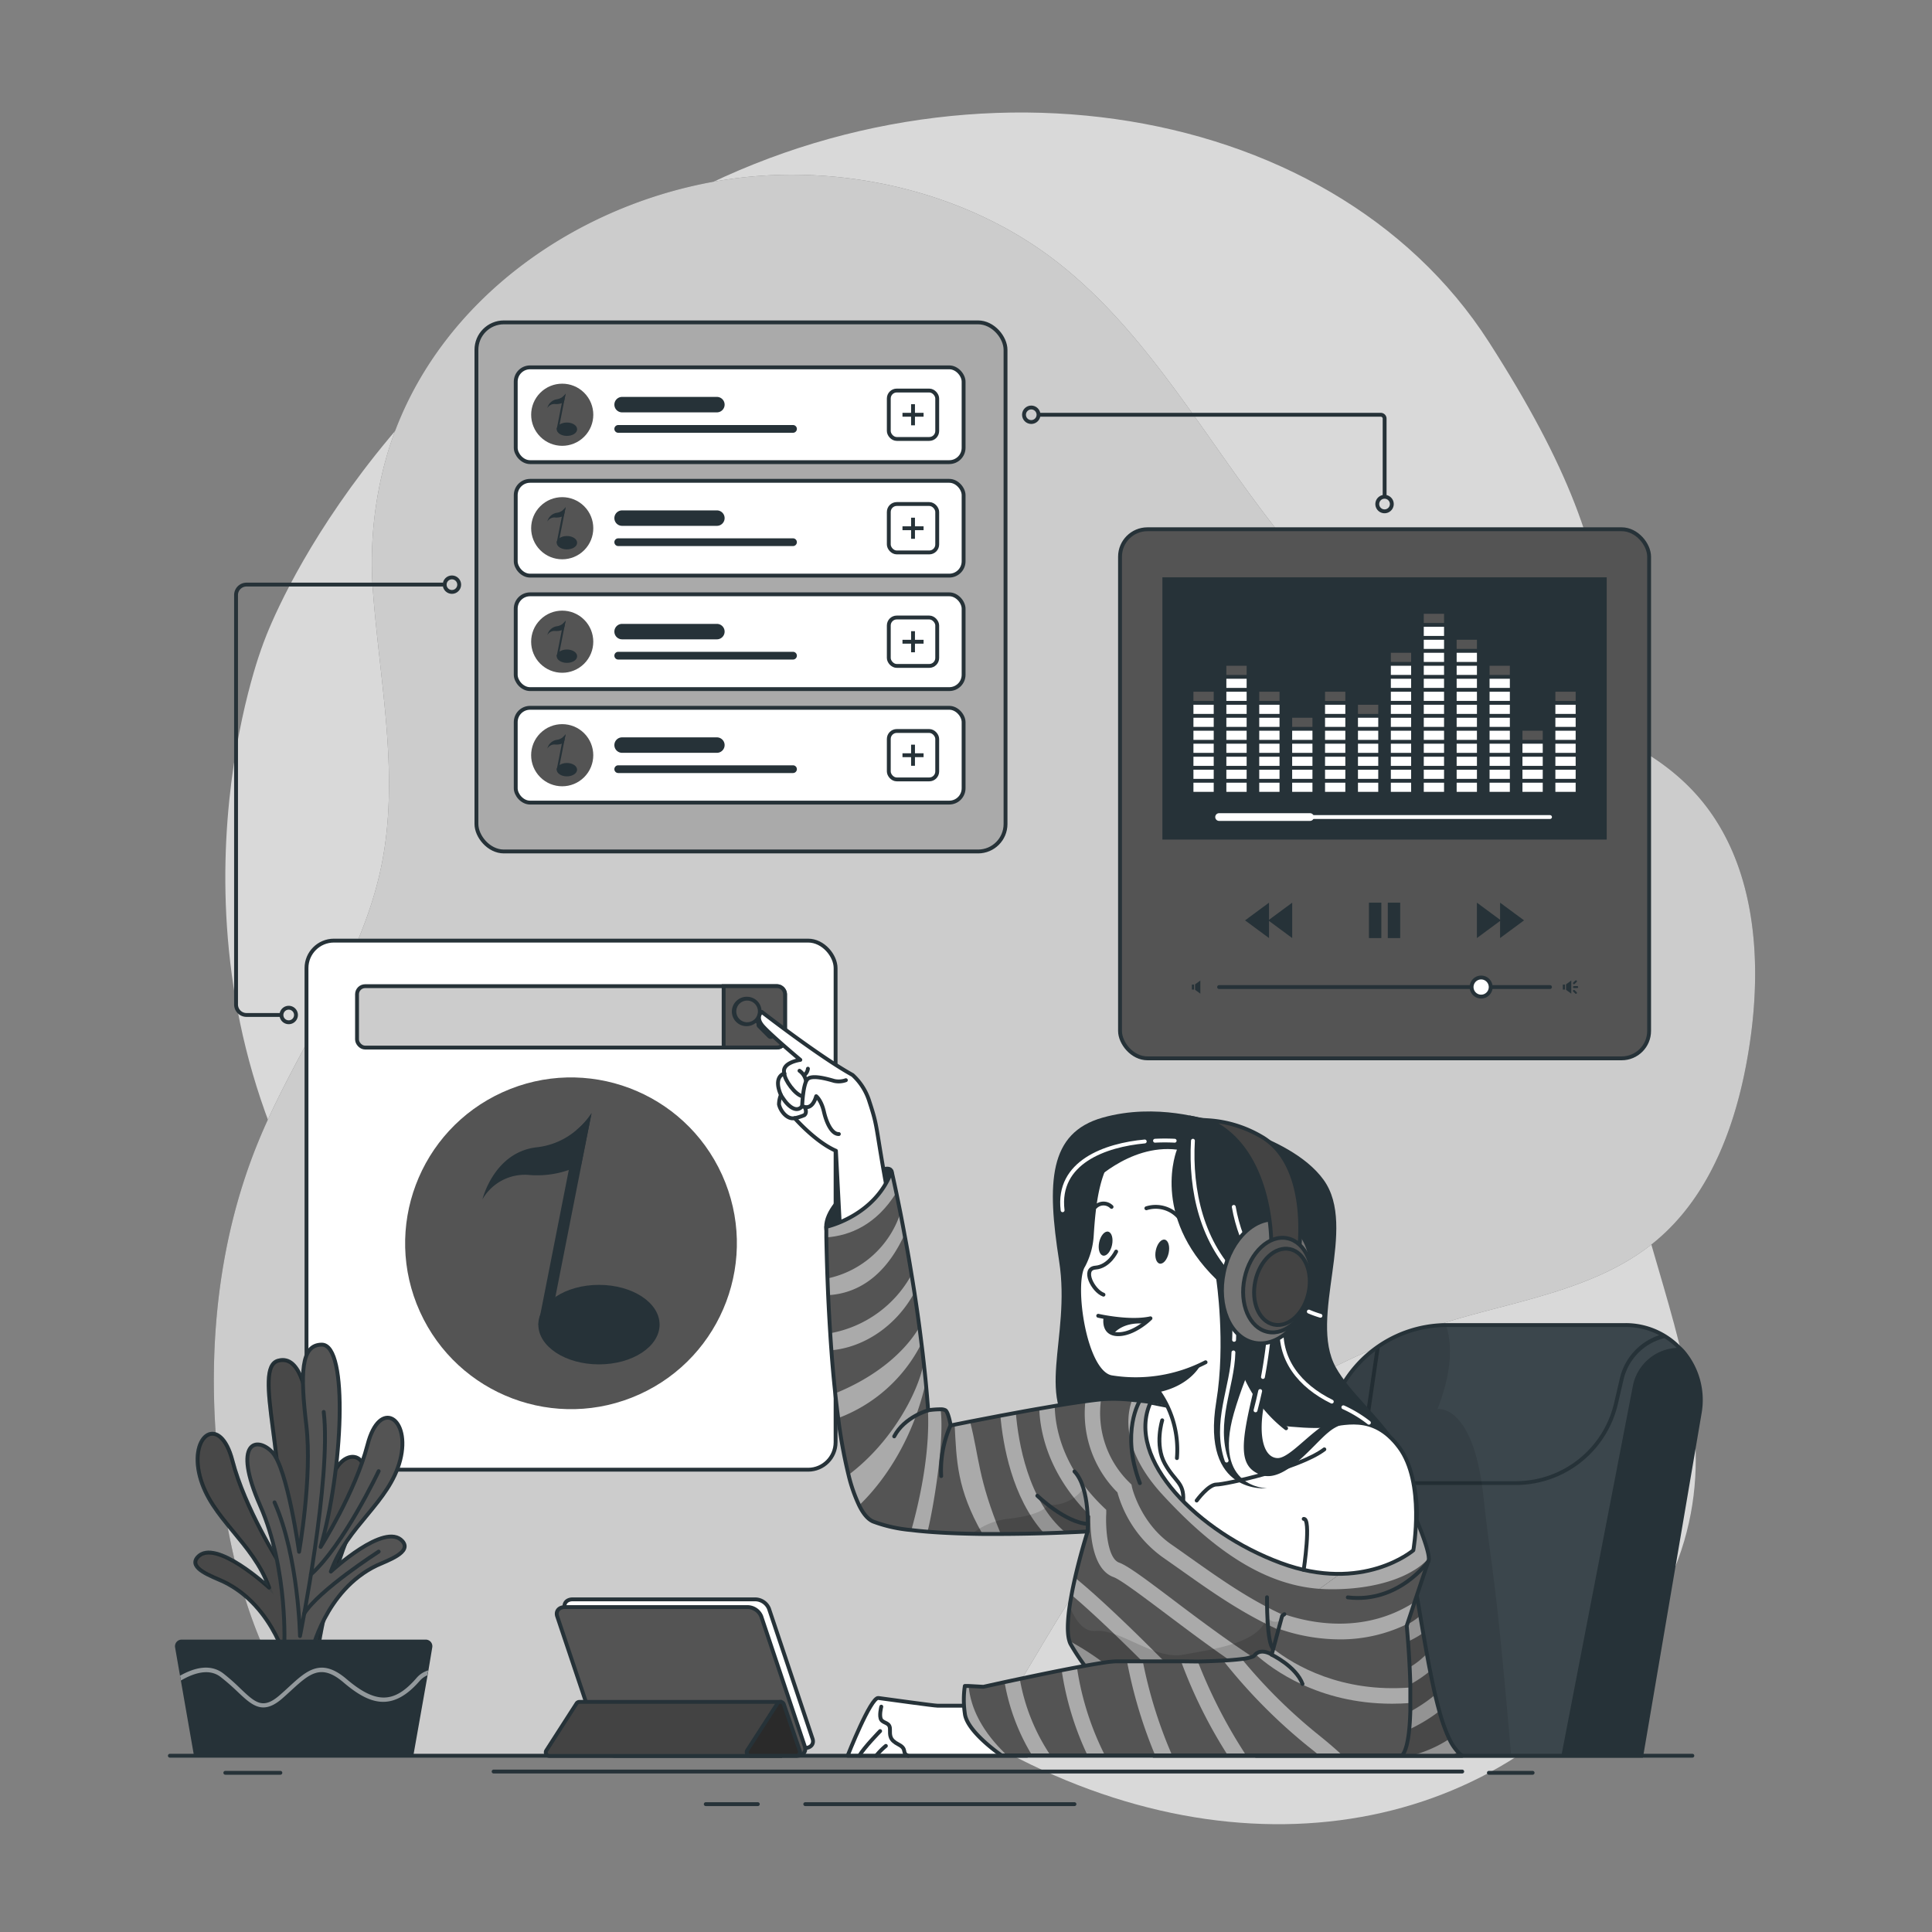 <svg xmlns="http://www.w3.org/2000/svg" xmlns:xlink="http://www.w3.org/1999/xlink" viewBox="0 0 500 500"><rect x="0" y="0" width="500" height="500" fill="#808080" stroke="none"/><defs><clipPath id="freepik--clip-path--inject-85"><rect x="123.3" y="83.43" width="136.93" height="136.93" rx="7.1" style="fill:#545454;stroke:#263238;stroke-miterlimit:10"></rect></clipPath><clipPath id="freepik--clip-path-2--inject-85"><rect x="92.4" y="255.22" width="110.77" height="15.89" rx="2.09" style="fill:#545454;stroke:#263238;stroke-miterlimit:10"></rect></clipPath><clipPath id="freepik--clip-path-3--inject-85"><path d="M439.88,365.67l-15.11,88.71H325.49l18.4-86.69a31.27,31.27,0,0,1,30.34-24.77h46.44a19.34,19.34,0,0,1,13.91,5.85,13.43,13.43,0,0,1,1,1A19.4,19.4,0,0,1,439.88,365.67Z" style="fill:#263238;stroke:#263238;stroke-miterlimit:10"></path></clipPath><clipPath id="freepik--clip-path-4--inject-85"><path d="M378.42,454.38H298.56s-10.35-13-16.81-21.88l-.92-1.28a59.64,59.64,0,0,1-3.75-5.72,4.17,4.17,0,0,1-.32-.8c-.79-2.56-.34-7.17.55-11.93.27-1.48.59-3,.92-4.43,1.46-6.41,3.25-12,3.25-12s-2.21.13-5.77.27c-1.6.07-3.46.14-5.53.2-3.32.09-7.15.17-11.16.18l-4.73,0c-4.85-.06-9.78-.23-14.24-.59-1.45-.12-2.85-.25-4.18-.42a37.28,37.28,0,0,1-9.93-2.22c-1.33-.59-2.52-2-3.58-4.15a39.92,39.92,0,0,1-2.75-7.88A130,130,0,0,1,216.92,367c-.28-2.09-.53-4.24-.76-6.41-.4-3.72-.74-7.49-1-11.18q-.17-2.24-.3-4.41c-.22-3.45-.4-6.78-.54-9.85-.06-1.51-.12-3-.17-4.33-.17-4.56-.25-8.28-.3-10.62,0-1.73,0-2.7,0-2.7s12.57-2.69,16.9-14.39c0,0,.47,2,1.22,5.57.31,1.5.67,3.27,1.07,5.28.33,1.7.69,3.56,1.05,5.56.6,3.15,1.22,6.66,1.83,10.43.25,1.49.49,3,.74,4.59.44,2.89.88,5.89,1.29,9,.18,1.38.36,2.78.53,4.19.22,1.68.41,3.37.6,5.08s.36,3.31.52,5,.28,3.07.4,4.6c.07.86.14,1.71.2,2.57a21,21,0,0,1,3.27-.25,2.45,2.45,0,0,1,1.22.25c.79.58,1.34,3.92,1.34,3.92l1.09-.22,4-.8,7.79-1.5,4-.74c2-.37,4-.74,6.07-1.09l4-.69c2.86-.47,5.58-.9,8-1.22,1.51-.21,2.88-.38,4.06-.49l.63-.06a44.33,44.33,0,0,1,7.42.21c15.79,1.48,43.85,8.2,57.65,9,6,.36,9.75,10.74,12.65,24.06.78,3.58,1.5,7.38,2.2,11.25q.57,3.21,1.11,6.45c.29,1.71.57,3.4.86,5.1h0c.25,1.5.5,3,.76,4.46q.47,2.71.94,5.32c.28,1.55.56,3.07.86,4.55.42,2.15.85,4.2,1.31,6.14.35,1.49.71,2.91,1.08,4.24a43.37,43.37,0,0,0,2.58,7.18,12.8,12.8,0,0,0,2.22,3.35A5.32,5.32,0,0,0,378.42,454.38Z" style="fill:#545454;stroke:#263238;stroke-linecap:round;stroke-linejoin:round"></path></clipPath><clipPath id="freepik--clip-path-5--inject-85"><path d="M363.3,395.39l3.18-2.3s3.21,7.41,3.3,10.18a1.77,1.77,0,0,1-.08.7c-.35.92-1.76,5.14-3.09,9.12-.17.51-.34,1-.5,1.5-.83,2.51-1.57,4.73-1.89,5.68h0l-.05.15-.11.34s.15,1.57.34,4c.14,1.81.29,4.1.41,6.62h0c.08,1.43.13,2.93.18,4.46,0,.27,0,.55,0,.82,0,1.34,0,2.69,0,4,0,.75,0,1.48,0,2.2-.05,1.63-.13,3.19-.27,4.62-.31,3.17-.88,5.69-1.84,6.82H259.2s-9-6.11-9.5-10.85a24.52,24.52,0,0,1,0-7.12l1,0,3.8.21,5.57-1.23,3.94-.84c3.33-.7,7.14-1.5,10.8-2.22,1.35-.27,2.68-.52,3.95-.76l1.37-.26.75-.14c1.83-.33,3.48-.61,4.84-.81a25.39,25.39,0,0,1,3.19-.33l2.85,0,4.09,0h5.72l4.2,0L310,430c2.35-.05,4.61-.13,6.63-.25l1.65-.1h0c1.19-.09,2.25-.19,3.16-.31a11.31,11.31,0,0,0,2.7-.58,1.15,1.15,0,0,0,.49-.31,2.45,2.45,0,0,1,.34-.37c1.63-1.5,4.15.11,4.15.11l.42-1.56,1.32-4.91h0l.06-.22.9-3.32.33-.24.25-.19h0" style="fill:#545454;stroke:#263238;stroke-linecap:round;stroke-linejoin:round"></path></clipPath><clipPath id="freepik--clip-path-6--inject-85"><path d="M329,321.84s.4-24.55-16.28-31.91a31,31,0,0,1,13.56,4.12c7.45,4.12,11.57,14.83,9.82,31Z" style="fill:#545454;stroke:#263238;stroke-miterlimit:10"></path></clipPath><clipPath id="freepik--clip-path-7--inject-85"><path d="M338.67,334.49c-1.15,5.4-5.16,9.11-9,8.31s-5.95-5.84-4.8-11.23,5.15-9.11,8.95-8.3S339.81,329.1,338.67,334.49Z" style="fill:#545454;stroke:#263238;stroke-miterlimit:10"></path></clipPath><clipPath id="freepik--clip-path-8--inject-85"><path d="M149.88,440.45h0a.87.87,0,0,0-.67.41L141.4,453a.92.92,0,0,0,.78,1.43H201.9V440.45Z" style="fill:#545454;stroke:#263238;stroke-miterlimit:10"></path></clipPath><clipPath id="freepik--clip-path-9--inject-85"><path d="M206.11,454.38H194.18a.92.92,0,0,1-.78-1.43l7.8-12.08a.93.93,0,0,1,1.66.21L207,453.15A.94.94,0,0,1,206.11,454.38Z" style="fill:#545454;stroke:#263238;stroke-miterlimit:10"></path></clipPath><clipPath id="freepik--clip-path-10--inject-85"><path d="M111.87,426.33l-1,6-.22,1.28L107,454.2H50.17l-3.36-19.26-.22-1.25-1.28-7.36a1.72,1.72,0,0,1,1.69-2h63.19A1.71,1.71,0,0,1,111.87,426.33Z" style="fill:#263238"></path></clipPath></defs><g id="freepik--background-simple--inject-85"><path d="M67.93,167.09s-27.88,72,11.3,144.5S199.11,422.39,263.7,455.14s131.66,16.8,163.53-36.84-11.84-91.93-11.9-168.42,11.45-96.74-30-161.36-143.06-78.93-219.9-31S67.93,167.09,67.93,167.09Z" style="fill:#fff;opacity:0.7"></path><path d="M438.86,205.45c-18.2-20.12-48.67-22.38-72.38-35.56-40.79-22.7-56.6-74.39-93.71-102.71-23.43-17.88-55.09-24.82-83.4-20.9-40.19,5.57-78,32.5-89.36,72a99.79,99.79,0,0,0-3.44,35.41c1.82,23.55,6.88,47.4,2.1,70.53-5.26,25.49-21.85,47-31.76,71.09-12.34,30-14,63.6-8.76,95.58,3.6,21.82,10.78,43.84,25.76,60.11,1.13,1.23,2.31,2.4,3.51,3.55H251c10.27-13.09,18-28.58,27.07-42.33,22.73-34.58,59.1-59.24,98.83-70.81,17.8-5.18,37.09-8.26,51.39-20.06,14.71-12.13,21.47-31.49,24.4-50.34C456.26,248.16,454.35,222.58,438.86,205.45Z" style="fill:#545454"></path><path d="M438.86,205.45c-18.2-20.12-48.67-22.38-72.38-35.56-40.79-22.7-56.6-74.39-93.71-102.71-23.43-17.88-55.09-24.82-83.4-20.9-40.19,5.57-78,32.5-89.36,72a99.79,99.79,0,0,0-3.44,35.41c1.82,23.55,6.88,47.4,2.1,70.53-5.26,25.49-21.85,47-31.76,71.09-12.34,30-14,63.6-8.76,95.58,3.6,21.82,10.78,43.84,25.76,60.11,1.13,1.23,2.31,2.4,3.51,3.55H251c10.27-13.09,18-28.58,27.07-42.33,22.73-34.58,59.1-59.24,98.83-70.81,17.8-5.18,37.09-8.26,51.39-20.06,14.71-12.13,21.47-31.49,24.4-50.34C456.26,248.16,454.35,222.58,438.86,205.45Z" style="fill:#fff;opacity:0.7"></path></g><g id="freepik--Lines--inject-85"><path d="M73,262.67H63.8a2.71,2.71,0,0,1-2.71-2.7V154a2.71,2.71,0,0,1,2.71-2.71h50.82" style="fill:none;stroke:#263238;stroke-miterlimit:10"></path><circle cx="116.96" cy="151.31" r="1.88" style="fill:none;stroke:#263238;stroke-miterlimit:10"></circle><path d="M76.6,262.67a1.88,1.88,0,1,1-1.87-1.87A1.88,1.88,0,0,1,76.6,262.67Z" style="fill:none;stroke:#263238;stroke-miterlimit:10"></path><path d="M268.77,107.34h88.57a1,1,0,0,1,1,1v20.34" style="fill:none;stroke:#263238;stroke-miterlimit:10"></path><circle cx="266.89" cy="107.34" r="1.88" style="fill:none;stroke:#263238;stroke-miterlimit:10"></circle><path d="M360.2,130.44a1.88,1.88,0,1,1-1.88-1.87A1.88,1.88,0,0,1,360.2,130.44Z" style="fill:none;stroke:#263238;stroke-miterlimit:10"></path></g><g id="freepik--interface-3--inject-85"><rect x="289.86" y="136.97" width="136.93" height="136.93" rx="7.1" style="fill:#545454;stroke:#263238;stroke-miterlimit:10"></rect><rect x="300.83" y="149.41" width="114.99" height="67.87" style="fill:#263238"></rect><rect x="354.28" y="233.61" width="3.21" height="9.16" style="fill:#263238"></rect><rect x="359.16" y="233.61" width="3.21" height="9.16" style="fill:#263238"></rect><polygon points="382.22 233.61 382.22 242.77 388.42 238.19 382.22 233.61" style="fill:#263238"></polygon><polygon points="388.22 233.61 388.22 242.77 394.42 238.19 388.22 233.61" style="fill:#263238"></polygon><polygon points="334.42 242.77 334.42 233.61 328.22 238.19 334.42 242.77" style="fill:#263238"></polygon><polygon points="328.42 242.77 328.42 233.61 322.22 238.19 328.42 242.77" style="fill:#263238"></polygon><line x1="315.5" y1="255.45" x2="401.14" y2="255.45" style="fill:none;stroke:#263238;stroke-linecap:round;stroke-linejoin:round"></line><path d="M385.79,255.45a2.47,2.47,0,1,1-2.47-2.47A2.47,2.47,0,0,1,385.79,255.45Z" style="fill:#fff;stroke:#263238;stroke-miterlimit:10"></path><polygon points="309.29 254.75 309.29 256.16 310.65 257.16 310.65 253.75 309.29 254.75" style="fill:#263238"></polygon><rect x="308.46" y="254.81" width="0.55" height="1.29" style="fill:#263238"></rect><polygon points="405.29 254.75 405.29 256.16 406.65 257.16 406.65 253.75 405.29 254.75" style="fill:#263238"></polygon><rect x="404.46" y="254.81" width="0.55" height="1.29" style="fill:#263238"></rect><line x1="407.33" y1="254.47" x2="407.86" y2="253.96" style="fill:none;stroke:#263238;stroke-linecap:round;stroke-linejoin:round;stroke-width:0.5px"></line><line x1="407.33" y1="256.44" x2="407.86" y2="256.95" style="fill:none;stroke:#263238;stroke-linecap:round;stroke-linejoin:round;stroke-width:0.5px"></line><line x1="407.33" y1="255.45" x2="408.18" y2="255.45" style="fill:none;stroke:#263238;stroke-linecap:round;stroke-linejoin:round;stroke-width:0.5px"></line><line x1="315.5" y1="211.45" x2="401.14" y2="211.45" style="fill:none;stroke:#fff;stroke-linecap:round;stroke-linejoin:round"></line><line x1="339.03" y1="211.45" x2="315.5" y2="211.45" style="fill:none;stroke:#fff;stroke-linecap:round;stroke-linejoin:round;stroke-width:2px"></line><rect x="308.86" y="202.56" width="5.25" height="2.37" style="fill:#fff"></rect><rect x="308.86" y="199.2" width="5.25" height="2.37" style="fill:#fff"></rect><rect x="308.86" y="195.84" width="5.25" height="2.37" style="fill:#fff"></rect><rect x="308.86" y="192.47" width="5.25" height="2.37" style="fill:#fff"></rect><rect x="308.86" y="189.11" width="5.25" height="2.37" style="fill:#fff"></rect><rect x="308.86" y="185.75" width="5.25" height="2.37" style="fill:#fff"></rect><rect x="308.86" y="182.39" width="5.25" height="2.37" style="fill:#fff"></rect><rect x="308.86" y="179.02" width="5.25" height="2.37" style="fill:#545454"></rect><rect x="317.38" y="202.56" width="5.25" height="2.37" style="fill:#fff"></rect><rect x="317.38" y="199.2" width="5.25" height="2.37" style="fill:#fff"></rect><rect x="317.38" y="195.84" width="5.25" height="2.37" style="fill:#fff"></rect><rect x="317.38" y="192.47" width="5.25" height="2.37" style="fill:#fff"></rect><rect x="317.38" y="189.11" width="5.25" height="2.37" style="fill:#fff"></rect><rect x="317.38" y="185.75" width="5.25" height="2.37" style="fill:#fff"></rect><rect x="317.38" y="182.39" width="5.25" height="2.37" style="fill:#fff"></rect><rect x="317.38" y="179.02" width="5.25" height="2.37" style="fill:#fff"></rect><rect x="317.38" y="175.66" width="5.25" height="2.37" style="fill:#fff"></rect><rect x="317.38" y="172.3" width="5.25" height="2.37" style="fill:#545454"></rect><rect x="325.89" y="202.56" width="5.25" height="2.37" style="fill:#fff"></rect><rect x="325.89" y="199.2" width="5.25" height="2.37" style="fill:#fff"></rect><rect x="325.89" y="195.84" width="5.25" height="2.37" style="fill:#fff"></rect><rect x="325.89" y="192.47" width="5.25" height="2.37" style="fill:#fff"></rect><rect x="325.89" y="189.11" width="5.25" height="2.37" style="fill:#fff"></rect><rect x="325.89" y="185.75" width="5.25" height="2.37" style="fill:#fff"></rect><rect x="325.89" y="182.39" width="5.25" height="2.37" style="fill:#fff"></rect><rect x="325.89" y="179.02" width="5.25" height="2.37" style="fill:#545454"></rect><rect x="334.41" y="202.56" width="5.25" height="2.37" style="fill:#fff"></rect><rect x="334.41" y="199.2" width="5.25" height="2.37" style="fill:#fff"></rect><rect x="334.41" y="195.84" width="5.25" height="2.37" style="fill:#fff"></rect><rect x="334.41" y="192.47" width="5.25" height="2.37" style="fill:#fff"></rect><rect x="334.41" y="189.11" width="5.25" height="2.37" style="fill:#fff"></rect><rect x="334.41" y="185.75" width="5.25" height="2.37" style="fill:#545454"></rect><rect x="342.92" y="202.56" width="5.25" height="2.37" style="fill:#fff"></rect><rect x="342.92" y="199.2" width="5.25" height="2.37" style="fill:#fff"></rect><rect x="342.92" y="195.84" width="5.25" height="2.37" style="fill:#fff"></rect><rect x="342.92" y="192.47" width="5.25" height="2.37" style="fill:#fff"></rect><rect x="342.92" y="189.11" width="5.25" height="2.37" style="fill:#fff"></rect><rect x="342.92" y="185.75" width="5.25" height="2.37" style="fill:#fff"></rect><rect x="342.92" y="182.39" width="5.25" height="2.37" style="fill:#fff"></rect><rect x="342.92" y="179.02" width="5.25" height="2.37" style="fill:#545454"></rect><rect x="351.44" y="202.56" width="5.25" height="2.37" style="fill:#fff"></rect><rect x="351.44" y="199.2" width="5.25" height="2.37" style="fill:#fff"></rect><rect x="351.44" y="195.84" width="5.25" height="2.37" style="fill:#fff"></rect><rect x="351.44" y="192.47" width="5.25" height="2.37" style="fill:#fff"></rect><rect x="351.44" y="189.11" width="5.25" height="2.37" style="fill:#fff"></rect><rect x="351.44" y="185.75" width="5.25" height="2.37" style="fill:#fff"></rect><rect x="351.44" y="182.39" width="5.25" height="2.37" style="fill:#545454"></rect><rect x="359.95" y="202.56" width="5.25" height="2.37" style="fill:#fff"></rect><rect x="359.95" y="199.2" width="5.25" height="2.37" style="fill:#fff"></rect><rect x="359.95" y="195.84" width="5.25" height="2.37" style="fill:#fff"></rect><rect x="359.95" y="192.47" width="5.25" height="2.37" style="fill:#fff"></rect><rect x="359.95" y="189.11" width="5.25" height="2.37" style="fill:#fff"></rect><rect x="359.95" y="185.75" width="5.25" height="2.37" style="fill:#fff"></rect><rect x="359.95" y="182.39" width="5.25" height="2.37" style="fill:#fff"></rect><rect x="359.95" y="179.02" width="5.25" height="2.37" style="fill:#fff"></rect><rect x="359.95" y="175.66" width="5.25" height="2.37" style="fill:#fff"></rect><rect x="359.95" y="172.3" width="5.25" height="2.37" style="fill:#fff"></rect><rect x="359.95" y="168.94" width="5.25" height="2.37" style="fill:#545454"></rect><rect x="368.47" y="202.56" width="5.25" height="2.37" style="fill:#fff"></rect><rect x="368.47" y="199.2" width="5.25" height="2.37" style="fill:#fff"></rect><rect x="368.47" y="195.84" width="5.25" height="2.37" style="fill:#fff"></rect><rect x="368.47" y="192.47" width="5.25" height="2.37" style="fill:#fff"></rect><rect x="368.47" y="189.11" width="5.25" height="2.37" style="fill:#fff"></rect><rect x="368.47" y="185.75" width="5.25" height="2.37" style="fill:#fff"></rect><rect x="368.47" y="182.39" width="5.25" height="2.37" style="fill:#fff"></rect><rect x="368.47" y="179.02" width="5.25" height="2.37" style="fill:#fff"></rect><rect x="368.47" y="175.66" width="5.25" height="2.37" style="fill:#fff"></rect><rect x="368.47" y="172.3" width="5.25" height="2.37" style="fill:#fff"></rect><rect x="368.47" y="168.94" width="5.25" height="2.37" style="fill:#fff"></rect><rect x="368.47" y="165.57" width="5.25" height="2.37" style="fill:#fff"></rect><rect x="368.47" y="162.21" width="5.25" height="2.37" style="fill:#fff"></rect><rect x="368.47" y="158.85" width="5.25" height="2.37" style="fill:#545454"></rect><rect x="376.98" y="202.56" width="5.25" height="2.37" style="fill:#fff"></rect><rect x="376.98" y="199.2" width="5.25" height="2.37" style="fill:#fff"></rect><rect x="376.98" y="195.84" width="5.25" height="2.37" style="fill:#fff"></rect><rect x="376.98" y="192.47" width="5.25" height="2.37" style="fill:#fff"></rect><rect x="376.98" y="189.11" width="5.25" height="2.37" style="fill:#fff"></rect><rect x="376.98" y="185.75" width="5.25" height="2.37" style="fill:#fff"></rect><rect x="376.98" y="182.39" width="5.25" height="2.37" style="fill:#fff"></rect><rect x="376.98" y="179.02" width="5.25" height="2.37" style="fill:#fff"></rect><rect x="376.98" y="175.66" width="5.25" height="2.37" style="fill:#fff"></rect><rect x="376.98" y="172.3" width="5.25" height="2.37" style="fill:#fff"></rect><rect x="376.98" y="168.94" width="5.25" height="2.37" style="fill:#fff"></rect><rect x="376.98" y="165.57" width="5.25" height="2.37" style="fill:#545454"></rect><rect x="385.5" y="202.56" width="5.25" height="2.37" style="fill:#fff"></rect><rect x="385.5" y="199.2" width="5.25" height="2.37" style="fill:#fff"></rect><rect x="385.5" y="195.84" width="5.25" height="2.37" style="fill:#fff"></rect><rect x="385.5" y="192.47" width="5.25" height="2.37" style="fill:#fff"></rect><rect x="385.5" y="189.11" width="5.25" height="2.37" style="fill:#fff"></rect><rect x="385.5" y="185.75" width="5.25" height="2.37" style="fill:#fff"></rect><rect x="385.5" y="182.39" width="5.25" height="2.37" style="fill:#fff"></rect><rect x="385.5" y="179.02" width="5.25" height="2.37" style="fill:#fff"></rect><rect x="385.5" y="175.66" width="5.25" height="2.37" style="fill:#fff"></rect><rect x="385.5" y="172.3" width="5.25" height="2.37" style="fill:#545454"></rect><rect x="394.01" y="202.56" width="5.25" height="2.37" style="fill:#fff"></rect><rect x="394.01" y="199.2" width="5.25" height="2.37" style="fill:#fff"></rect><rect x="394.01" y="195.84" width="5.25" height="2.37" style="fill:#fff"></rect><rect x="394.01" y="192.47" width="5.25" height="2.37" style="fill:#fff"></rect><rect x="394.01" y="189.11" width="5.25" height="2.37" style="fill:#545454"></rect><rect x="402.53" y="202.56" width="5.25" height="2.37" style="fill:#fff"></rect><rect x="402.53" y="199.2" width="5.25" height="2.37" style="fill:#fff"></rect><rect x="402.53" y="195.84" width="5.25" height="2.37" style="fill:#fff"></rect><rect x="402.53" y="192.47" width="5.25" height="2.37" style="fill:#fff"></rect><rect x="402.53" y="189.11" width="5.25" height="2.37" style="fill:#fff"></rect><rect x="402.53" y="185.75" width="5.25" height="2.37" style="fill:#fff"></rect><rect x="402.53" y="182.39" width="5.25" height="2.37" style="fill:#fff"></rect><rect x="402.53" y="179.02" width="5.25" height="2.37" style="fill:#545454"></rect></g><g id="freepik--interface-2--inject-85"><rect x="123.3" y="83.43" width="136.93" height="136.93" rx="7.1" style="fill:#545454"></rect><g style="clip-path:url(#freepik--clip-path--inject-85)"><path d="M129.61,83.43H260.22a0,0,0,0,1,0,0V220.36a0,0,0,0,1,0,0H123.3a0,0,0,0,1,0,0V89.74a6.31,6.31,0,0,1,6.31-6.31Z" style="fill:#fff;opacity:0.5"></path></g><rect x="123.3" y="83.43" width="136.93" height="136.93" rx="7.1" style="fill:none;stroke:#263238;stroke-miterlimit:10"></rect><rect x="133.47" y="95.07" width="115.91" height="24.53" rx="3.71" style="fill:#fff;stroke:#263238;stroke-miterlimit:10"></rect><circle cx="145.5" cy="107.34" r="8.04" transform="translate(-33.28 134.32) rotate(-45)" style="fill:#545454"></circle><path d="M149.36,111.08c0,1-1.19,1.73-2.65,1.73s-2.64-.77-2.64-1.73,1.18-1.73,2.64-1.73S149.36,110.12,149.36,111.08Z" style="fill:#263238"></path><path d="M146.39,101.86l-1.81,9.22h-.51l1.33-6.74.34-1.75a3.07,3.07,0,0,0,.65-.72Z" style="fill:#263238"></path><path d="M146.39,101.87l-.45,2.22a2.44,2.44,0,0,1-.54.25,4.28,4.28,0,0,1-1.75.22,2.09,2.09,0,0,0-2,1.06,3,3,0,0,1,2.37-2.27,3.42,3.42,0,0,0,2.38-1.48Z" style="fill:#263238"></path><path d="M185.56,106.72H161a2,2,0,0,1,0-4h24.53a2,2,0,0,1,0,4Z" style="fill:#263238"></path><path d="M205.26,112H160a1,1,0,0,1,0-2h45.23a1,1,0,0,1,0,2Z" style="fill:#263238"></path><rect x="230.02" y="101.07" width="12.53" height="12.53" rx="2.06" style="fill:#fff;stroke:#263238;stroke-miterlimit:10"></rect><line x1="236.29" y1="104.61" x2="236.29" y2="110.07" style="fill:none;stroke:#263238;stroke-miterlimit:10"></line><line x1="239.02" y1="107.34" x2="233.56" y2="107.34" style="fill:none;stroke:#263238;stroke-miterlimit:10"></line><rect x="133.47" y="124.44" width="115.91" height="24.53" rx="3.71" style="fill:#fff;stroke:#263238;stroke-miterlimit:10"></rect><circle cx="145.5" cy="136.71" r="8.04" transform="translate(-54.05 142.92) rotate(-45)" style="fill:#545454"></circle><path d="M149.36,140.45c0,1-1.19,1.73-2.65,1.73s-2.64-.77-2.64-1.73,1.18-1.73,2.64-1.73S149.36,139.49,149.36,140.45Z" style="fill:#263238"></path><path d="M146.39,131.23l-1.81,9.22h-.51l1.33-6.74.34-1.75a3.3,3.3,0,0,0,.65-.72Z" style="fill:#263238"></path><path d="M146.39,131.24l-.45,2.22a2.44,2.44,0,0,1-.54.25,4.28,4.28,0,0,1-1.75.22,2.09,2.09,0,0,0-2,1.06,3,3,0,0,1,2.37-2.27,3.09,3.09,0,0,0,1.73-.76A3.3,3.3,0,0,0,146.39,131.24Z" style="fill:#263238"></path><path d="M185.56,136.09H161a2,2,0,0,1,0-4h24.53a2,2,0,0,1,0,4Z" style="fill:#263238"></path><path d="M205.26,141.32H160a1,1,0,0,1,0-2h45.23a1,1,0,0,1,0,2Z" style="fill:#263238"></path><rect x="230.02" y="130.44" width="12.53" height="12.53" rx="2.06" style="fill:#fff;stroke:#263238;stroke-miterlimit:10"></rect><line x1="236.29" y1="133.98" x2="236.29" y2="139.44" style="fill:none;stroke:#263238;stroke-miterlimit:10"></line><line x1="239.02" y1="136.71" x2="233.56" y2="136.71" style="fill:none;stroke:#263238;stroke-miterlimit:10"></line><rect x="133.47" y="153.81" width="115.91" height="24.53" rx="3.71" style="fill:#fff;stroke:#263238;stroke-miterlimit:10"></rect><circle cx="145.5" cy="166.08" r="8.04" transform="translate(-74.82 151.52) rotate(-45)" style="fill:#545454"></circle><path d="M149.36,169.82c0,1-1.19,1.73-2.65,1.73s-2.64-.77-2.64-1.73,1.18-1.73,2.64-1.73S149.36,168.86,149.36,169.82Z" style="fill:#263238"></path><path d="M146.39,160.6l-1.81,9.22h-.51l1.33-6.74.34-1.75a3.3,3.3,0,0,0,.65-.72Z" style="fill:#263238"></path><path d="M146.39,160.61l-.45,2.22a2.44,2.44,0,0,1-.54.25,4.28,4.28,0,0,1-1.75.22,2.09,2.09,0,0,0-2,1.06,3,3,0,0,1,2.37-2.27,3.16,3.16,0,0,0,1.73-.76A3.3,3.3,0,0,0,146.39,160.61Z" style="fill:#263238"></path><path d="M185.56,165.46H161a2,2,0,0,1,0-4h24.53a2,2,0,0,1,0,4Z" style="fill:#263238"></path><path d="M205.26,170.69H160a1,1,0,0,1,0-2h45.23a1,1,0,0,1,0,2Z" style="fill:#263238"></path><rect x="230.02" y="159.81" width="12.53" height="12.53" rx="2.06" style="fill:#fff;stroke:#263238;stroke-miterlimit:10"></rect><line x1="236.29" y1="163.35" x2="236.29" y2="168.81" style="fill:none;stroke:#263238;stroke-miterlimit:10"></line><line x1="239.02" y1="166.08" x2="233.56" y2="166.08" style="fill:none;stroke:#263238;stroke-miterlimit:10"></line><rect x="133.47" y="183.18" width="115.91" height="24.53" rx="3.71" style="fill:#fff;stroke:#263238;stroke-miterlimit:10"></rect><circle cx="145.5" cy="195.45" r="8.04" transform="translate(-95.59 160.13) rotate(-45)" style="fill:#545454"></circle><ellipse cx="146.71" cy="199.19" rx="2.64" ry="1.73" style="fill:#263238"></ellipse><path d="M146.39,190l-1.81,9.22h-.51l1.33-6.74.34-1.75a3.3,3.3,0,0,0,.65-.72Z" style="fill:#263238"></path><path d="M146.39,190l-.45,2.22a2.44,2.44,0,0,1-.54.25,4.13,4.13,0,0,1-1.75.21,2.11,2.11,0,0,0-2,1.07,3,3,0,0,1,2.37-2.27,3.16,3.16,0,0,0,1.73-.76A3.3,3.3,0,0,0,146.39,190Z" style="fill:#263238"></path><path d="M185.56,194.83H161a2,2,0,0,1,0-4h24.53a2,2,0,0,1,0,4Z" style="fill:#263238"></path><path d="M205.26,200.06H160a1,1,0,0,1,0-2h45.23a1,1,0,0,1,0,2Z" style="fill:#263238"></path><rect x="230.02" y="189.18" width="12.53" height="12.53" rx="2.06" style="fill:#fff;stroke:#263238;stroke-miterlimit:10"></rect><line x1="236.29" y1="192.72" x2="236.29" y2="198.18" style="fill:none;stroke:#263238;stroke-miterlimit:10"></line><line x1="239.02" y1="195.45" x2="233.56" y2="195.45" style="fill:none;stroke:#263238;stroke-miterlimit:10"></line></g><g id="freepik--interface-1--inject-85"><rect x="79.32" y="243.43" width="136.93" height="136.93" rx="7.1" style="fill:#fff;stroke:#263238;stroke-miterlimit:10"></rect><circle cx="147.78" cy="321.75" r="42.92" transform="translate(-119.6 89.66) rotate(-24.37)" style="fill:#545454"></circle><rect x="92.4" y="255.22" width="110.77" height="15.89" rx="2.09" style="fill:#545454"></rect><g style="clip-path:url(#freepik--clip-path-2--inject-85)"><rect x="92.4" y="255.22" width="110.77" height="15.89" rx="2.09" style="fill:#fff;opacity:0.7"></rect></g><rect x="92.4" y="255.22" width="110.77" height="15.89" rx="2.09" style="fill:none;stroke:#263238;stroke-miterlimit:10"></rect><path d="M187.28,255.22h13.8a2.09,2.09,0,0,1,2.09,2.09V269a2.09,2.09,0,0,1-2.09,2.09h-13.8a0,0,0,0,1,0,0V255.22A0,0,0,0,1,187.28,255.22Z" style="fill:#545454;stroke:#263238;stroke-miterlimit:10"></path><path d="M200.17,267.17l-2.65-2.65a1,1,0,0,0-1-.25l-.24-.24a3.77,3.77,0,0,0-.32-5,3.9,3.9,0,0,0-5.37,0,3.79,3.79,0,0,0,5,5.69l.24.24a1,1,0,0,0,.24.95l2.66,2.66a1,1,0,0,0,.71.29,1,1,0,0,0,.7-.29A1,1,0,0,0,200.17,267.17Zm-8.82-3.46a2.8,2.8,0,1,1,4,0A2.79,2.79,0,0,1,191.35,263.71Z" style="fill:#263238"></path><ellipse cx="155.01" cy="342.81" rx="15.69" ry="10.29" style="fill:#263238"></ellipse><path d="M153.1,288.08l-10.78,54.73h-3l7.88-40,2.05-10.39a19.39,19.39,0,0,0,3.84-4.3Z" style="fill:#263238"></path><path d="M153.09,288.1l-2.66,13.23a16.82,16.82,0,0,1-3.23,1.46,25,25,0,0,1-10.4,1.28,12.65,12.65,0,0,0-11.94,6.31c.15-.6,3.24-12.28,14.11-13.47a18.91,18.91,0,0,0,10.28-4.51A19.39,19.39,0,0,0,153.09,288.1Z" style="fill:#263238"></path></g><g id="freepik--Desktop--inject-85"><line x1="43.96" y1="454.38" x2="437.98" y2="454.38" style="fill:none;stroke:#263238;stroke-linecap:round;stroke-linejoin:round"></line><line x1="127.75" y1="458.47" x2="378.42" y2="458.47" style="fill:none;stroke:#263238;stroke-linecap:round;stroke-linejoin:round"></line><line x1="208.4" y1="466.91" x2="278.07" y2="466.91" style="fill:none;stroke:#263238;stroke-linecap:round;stroke-linejoin:round"></line><line x1="385.32" y1="458.8" x2="396.64" y2="458.8" style="fill:none;stroke:#263238;stroke-linecap:round;stroke-linejoin:round"></line><line x1="196.12" y1="466.91" x2="182.65" y2="466.91" style="fill:none;stroke:#263238;stroke-linecap:round;stroke-linejoin:round"></line><line x1="72.56" y1="458.8" x2="58.31" y2="458.8" style="fill:none;stroke:#263238;stroke-linecap:round;stroke-linejoin:round"></line></g><g id="freepik--Character--inject-85"><path d="M439.88,365.67l-15.11,88.71H325.49l18.4-86.69a31.27,31.27,0,0,1,30.34-24.77h46.44a19.34,19.34,0,0,1,13.91,5.85,13.43,13.43,0,0,1,1,1A19.4,19.4,0,0,1,439.88,365.67Z" style="fill:#263238"></path><g style="clip-path:url(#freepik--clip-path-3--inject-85)"><path d="M356.83,379.17a12,12,0,0,0,9.11,4.16h26.24A26.13,26.13,0,0,0,417.75,363l1.46-6.24a15.44,15.44,0,0,1,10.93-11.43,19.42,19.42,0,0,0-9.47-2.45H374.49a31.22,31.22,0,0,0-17.34,5.25L354,369.54A12,12,0,0,0,356.83,379.17Z" style="fill:#fff;opacity:0.1"></path><path d="M420.18,357l-1.45,6.24a27.13,27.13,0,0,1-26.55,21.07H365.94A13,13,0,0,1,353,369.4L356,349a31.23,31.23,0,0,0-12.13,18.74l-18.4,86.69h78.6l18.51-95.73a12.2,12.2,0,0,1,12-9.89,18.84,18.84,0,0,0-3.24-2.65A14.44,14.44,0,0,0,420.18,357Z" style="fill:#fff;opacity:0.1"></path><path d="M391.09,454.38h-65.6l18.4-86.69a31.27,31.27,0,0,1,30.34-24.77c1.47,4.48,1.82,11.45-2.21,21.74,0,0,9.23-1.49,11.87,22.43C386.4,409.81,386.76,404.28,391.09,454.38Z" style="opacity:0.1"></path></g><path d="M439.88,365.67l-15.11,88.71H325.49l18.4-86.69a31.27,31.27,0,0,1,30.34-24.77h46.44a19.34,19.34,0,0,1,13.91,5.85,13.43,13.43,0,0,1,1,1A19.4,19.4,0,0,1,439.88,365.67Z" style="fill:none;stroke:#263238;stroke-miterlimit:10"></path><path d="M254.37,441.44H242.71c-1,0-13.41-1.74-15.39-2s-7.95,14.93-7.95,14.93h46.42Z" style="fill:#fff;stroke:#263238;stroke-linecap:round;stroke-linejoin:round"></path><path d="M228.08,441.68s-.66,2.51,0,3.43,2.24.66,2.24,2.37-.13,2.77,2.24,4,.66,2.19,2.51,2.94" style="fill:none;stroke:#263238;stroke-linecap:round;stroke-linejoin:round"></path><path d="M227.78,448s-4.19,4.28-5.37,6.35" style="fill:none;stroke:#263238;stroke-linecap:round;stroke-linejoin:round"></path><path d="M229.26,451.84a16.62,16.62,0,0,0-2.5,2.54" style="fill:none;stroke:#263238;stroke-linecap:round;stroke-linejoin:round"></path><path d="M230.71,303.15c-.71-3.51-17,6.82-16.9,14.39s14,6.37,14,6.37S231.89,309,230.71,303.15Z" style="fill:#263238;stroke:#263238;stroke-linecap:round;stroke-linejoin:round"></path><path d="M229.79,309.12c-3.33-18.07-2.47-17-4.75-23.91a15.47,15.47,0,0,0-4.38-7c-8.5-4.68-23.51-16.33-23.51-16.33s-1.81,1.33.3,3.7,9.67,8.71,9.67,8.71-5,.69-4.13,3.53c0,0-3,.68-.9,5.55a7,7,0,0,0-.49,2.44c.38,1.8,2.23,4,4.06,3.56,0,0,5.41,6.19,10.68,8.45l1.19,22.72Z" style="fill:#fff;stroke:#263238;stroke-linecap:round;stroke-linejoin:round"></path><path d="M209.09,276.58a2.53,2.53,0,0,1-.93,1.65" style="fill:none;stroke:#263238;stroke-linecap:round;stroke-linejoin:round"></path><path d="M206.91,277.11a4.21,4.21,0,0,1,1.72,2.82" style="fill:none;stroke:#263238;stroke-linecap:round;stroke-linejoin:round"></path><path d="M203,277.84c0,1.64,2.82,5.52,4.65,5.86" style="fill:none;stroke:#263238;stroke-linecap:round;stroke-linejoin:round"></path><path d="M202.09,283.39a18.55,18.55,0,0,0,1.26,1.83c2.9,3.39,4.29,1,4.29,1" style="fill:none;stroke:#263238;stroke-linecap:round;stroke-linejoin:round"></path><path d="M205.66,289.39a13.46,13.46,0,0,0,2.5-.79c.93-.76,0-2.3,0-2.3" style="fill:none;stroke:#263238;stroke-linecap:round;stroke-linejoin:round"></path><path d="M218.91,279.55a5.49,5.49,0,0,1-3,.2c-1.39-.4-5.74-1.71-6.93-.46s-1.38,6.91-1.38,6.91,2.4,1.68,3.63-2.5c0,0,1.31,1,2,4s2.08,5.85,3.86,5.79" style="fill:#fff;stroke:#263238;stroke-linecap:round;stroke-linejoin:round"></path><path d="M307.86,288.69s25.71,4.24,34.68,16.64-4,35.6,3.16,48.53,29.54,23.47,18.46,52.22-57,12.13-75.3-22.42S307.86,288.69,307.86,288.69Z" style="fill:#263238"></path><path d="M312.71,289.93s-13.31-4.65-27.35-.69-14.43,16.87-11.26,37.12-7.08,36.35,5.76,46.3,51.93-13.79,51.93-13.79S347.76,302.48,312.71,289.93Z" style="fill:#263238"></path><path d="M378.42,454.38H298.56s-10.35-13-16.81-21.88l-.92-1.28a59.64,59.64,0,0,1-3.75-5.72,4.17,4.17,0,0,1-.32-.8c-.79-2.56-.34-7.17.55-11.93.27-1.48.59-3,.92-4.43,1.46-6.41,3.25-12,3.25-12s-2.21.13-5.77.27c-1.6.07-3.46.14-5.53.2-3.32.09-7.15.17-11.16.18l-4.73,0c-4.85-.06-9.78-.23-14.24-.59-1.45-.12-2.85-.25-4.18-.42a37.28,37.28,0,0,1-9.93-2.22c-1.33-.59-2.52-2-3.58-4.15a39.92,39.92,0,0,1-2.75-7.88A130,130,0,0,1,216.92,367c-.28-2.09-.53-4.24-.76-6.41-.4-3.72-.74-7.49-1-11.18q-.17-2.24-.3-4.41c-.22-3.45-.4-6.78-.54-9.85-.06-1.51-.12-3-.17-4.33-.17-4.56-.25-8.28-.3-10.62,0-1.73,0-2.7,0-2.7s12.57-2.69,16.9-14.39c0,0,.47,2,1.22,5.57.31,1.5.67,3.27,1.07,5.28.33,1.7.69,3.56,1.05,5.56.6,3.15,1.22,6.66,1.83,10.43.25,1.49.49,3,.74,4.59.44,2.89.88,5.89,1.29,9,.18,1.38.36,2.78.53,4.19.22,1.68.41,3.37.6,5.08s.36,3.31.52,5,.28,3.07.4,4.6c.07.86.14,1.71.2,2.57a21,21,0,0,1,3.27-.25,2.45,2.45,0,0,1,1.22.25c.79.58,1.34,3.92,1.34,3.92l1.09-.22,4-.8,7.79-1.5,4-.74c2-.37,4-.74,6.07-1.09l4-.69c2.86-.47,5.58-.9,8-1.22,1.51-.21,2.88-.38,4.06-.49l.63-.06a44.33,44.33,0,0,1,7.42.21c15.79,1.48,43.85,8.2,57.65,9,6,.36,9.75,10.74,12.65,24.06.78,3.58,1.5,7.38,2.2,11.25q.57,3.21,1.11,6.45c.29,1.71.57,3.4.86,5.1h0c.25,1.5.5,3,.76,4.46q.47,2.71.94,5.32c.28,1.55.56,3.07.86,4.55.42,2.15.85,4.2,1.31,6.14.35,1.49.71,2.91,1.08,4.24a43.37,43.37,0,0,0,2.58,7.18,12.8,12.8,0,0,0,2.22,3.35A5.32,5.32,0,0,0,378.42,454.38Z" style="fill:#545454"></path><g style="clip-path:url(#freepik--clip-path-4--inject-85)"><g style="opacity:0.5"><path d="M369.78,403.27a18.08,18.08,0,0,1-4.28,3.37c-5.95,3.49-14.57,4.92-22.76,4.62l-1.26-.07c-13.8-1-26.85-9.35-40.7-24.45-10.64-11.61-9.2-20.62-7.78-24.45,15.79,1.48,43.85,8.2,57.65,9,6,.36,9.75,10.74,12.65,24.06l3.18-2.3S369.69,400.5,369.78,403.27Z" style="fill:#fff"></path><path d="M368.23,422.66a24.59,24.59,0,0,1-3.83,2.15,29.4,29.4,0,0,1-12.21,2.53,38.31,38.31,0,0,1-11-1.69,82.54,82.54,0,0,1-10.35-3.89h0c-9.5-4.29-17.45-9.92-25.21-15.42q-2.4-1.69-4.81-3.38a30.91,30.91,0,0,1-11.63-16.73,28.91,28.91,0,0,1-8.29-23.59c1.51-.21,2.88-.38,4.06-.49a25.14,25.14,0,0,0,7.42,21.61l.44.43.12.59c0,.09,2.13,9.31,10.17,14.9,1.62,1.12,3.22,2.26,4.83,3.4,7.81,5.53,15.3,10.83,24.19,14.9a78.66,78.66,0,0,0,10.21,3.85c9.1,2.73,16.68,1.4,21.84-1.39a18.65,18.65,0,0,0,3.3-2.23C367.72,419.7,368,421.19,368.23,422.66Z" style="fill:#fff"></path><path d="M370,432.53a31.79,31.79,0,0,1-5,3.37,42.31,42.31,0,0,1-19.68,5.18,29.45,29.45,0,0,1-9.47-1.48c-4.82-1.64-11.08-5.43-17.59-9.91h0c-5.62-3.85-11.43-8.22-16.64-12.14-6-4.5-11.65-8.75-13.42-9.39-5.87-2.11-6.09-12.43-6-15.8-10.63-10.51-13-21.24-13.24-27.82l4-.69c.12,5.84,2.11,16.13,12.68,26.26l.66.64,0,.93c-.22,3.68.29,11.63,3.32,12.72,2.22.8,6.71,4.13,14.46,10,6,4.54,13.38,10.05,20.11,14.44,4.91,3.2,9.49,5.8,13,7,8.95,3,20.52.07,27.68-4.37h0a21.27,21.27,0,0,0,4.36-3.45C369.45,429.53,369.73,431.05,370,432.53Z" style="fill:#fff"></path><path d="M275.71,396.59c-1.6.07-3.46.14-5.53.2-8.32-9.25-10.64-23.05-11.28-30.42l4-.74C263.52,373.08,266,388.45,275.71,396.59Z" style="fill:#fff"></path><path d="M372.42,442.91a42.57,42.57,0,0,1-7.69,4.65,46.48,46.48,0,0,1-19.83,4.22c-18.1,0-36.58-9.1-47.68-20.23l-1.42-1.42c-9.74-9.71-15.56-14.89-18.49-17.36.27-1.48.59-3,.92-4.43,2.29,1.83,8.79,7.31,21.82,20.38.47.48,1,.95,1.47,1.42,15.13,14.08,42.59,24.1,63.48,12.8a39.37,39.37,0,0,0,6.34-4.27C371.69,440.16,372.05,441.58,372.42,442.91Z" style="fill:#fff"></path><path d="M259,397l-4.73,0c-6.7-11.76-6.7-19-7.21-28.28l4-.8C253.47,377.35,253.05,382.42,259,397Z" style="fill:#fff"></path><path d="M294.45,437.58c8.54,7.54,23.36,13.87,38.56,16.8H317.83c-10.73-3.64-20.15-8.62-26-13.81a122,122,0,0,0-10.06-8.07l-1.67-1.14.75-.14a59.64,59.64,0,0,1-3.75-5.72,4.17,4.17,0,0,1-.32-.8,69.79,69.79,0,0,1,8.91,5.71C288.28,432.35,291.2,434.7,294.45,437.58Z" style="fill:#fff"></path><path d="M377.22,453.44c-.48.33-1,.64-1.48.94H365.12a32.76,32.76,0,0,0,9.88-4.29A12.8,12.8,0,0,0,377.22,453.44Z" style="fill:#fff"></path><path d="M240.05,396.36c-1.45-.12-2.85-.25-4.18-.42,1.78-6.37,5.34-20.85,4.09-33.54.07.86.14,1.71.2,2.57a21,21,0,0,1,3.27-.25C244.49,373.17,241.47,390.74,240.05,396.36Z" style="fill:#fff"></path><path d="M239.56,357.8c-2.94,13.4-9.77,24.62-17.2,31.77a39.92,39.92,0,0,1-2.75-7.88c11.32-8.52,18-21.41,19.43-28.86C239.22,354.48,239.4,356.14,239.56,357.8Z" style="fill:#fff"></path><path d="M238.44,347.75A39.72,39.72,0,0,1,216.92,367c-.28-2.09-.53-4.24-.76-6.41,10.41-4.21,17.89-10.55,21.75-17.07C238.09,344.94,238.27,346.34,238.44,347.75Z" style="fill:#fff"></path><path d="M236.62,334.58c-4.77,8.7-13.13,14.13-21.47,14.87q-.17-2.24-.3-4.41a30.07,30.07,0,0,0,21-15.05C236.13,331.48,236.37,333,236.62,334.58Z" style="fill:#fff"></path><path d="M234.05,319.56c-3.82,8.39-10.12,15.07-19.74,15.63-.06-1.51-.12-3-.17-4.33A25.33,25.33,0,0,0,233,314C233.33,315.7,233.69,317.56,234.05,319.56Z" style="fill:#fff"></path><path d="M231.93,308.72c-5.13,8.19-11.84,11.06-18.09,11.52,0-1.73,0-2.7,0-2.7s12.57-2.69,16.9-14.39C230.71,303.15,231.18,305.18,231.93,308.72Z" style="fill:#fff"></path></g><path d="M281.48,396.32s-2.21.13-5.77.27c-1.6.07-3.46.14-5.53.2-3.32.09-7.15.17-11.16.18l-4.73,0-2.71-.05a18.65,18.65,0,0,1,8.88-3.81c9.76-1,10.76-3.64,10.76-3.64a10.36,10.36,0,0,0,9.17-4.29C281.1,387.06,281.48,396.32,281.48,396.32Z" style="fill-opacity:0.7;opacity:0.2"></path><path d="M378.42,454.38H298.56s-10.35-13-16.81-21.88l-.92-1.28a59.64,59.64,0,0,1-3.75-5.72,4.17,4.17,0,0,1-.32-.8c-.63-2-.47-5.37.07-9.05,1.31,3.39,3.43,6.69,6.67,6.43,6.5-.53,15.24,7.56,22.74,6.15s20.27-2.92,21.66-10.07c0,0,.7,2.35,3.55,1.29,0,0,19,2.54,35.14-6.49,0,0,0,.09,0,.13.29,1.71.57,3.4.86,5.1h0c.25,1.5.5,3,.76,4.46q.47,2.71.94,5.32c.28,1.55.56,3.07.86,4.55.42,2.15.85,4.2,1.31,6.14.35,1.49.71,2.91,1.08,4.24a43.37,43.37,0,0,0,2.58,7.18,12.8,12.8,0,0,0,2.22,3.35A5.32,5.32,0,0,0,378.42,454.38Z" style="fill-opacity:0.7;opacity:0.2"></path></g><path d="M378.42,454.38H298.56s-10.35-13-16.81-21.88l-.92-1.28a59.64,59.64,0,0,1-3.75-5.72,4.17,4.17,0,0,1-.32-.8c-.79-2.56-.34-7.17.55-11.93.27-1.48.59-3,.92-4.43,1.46-6.41,3.25-12,3.25-12s-2.21.13-5.77.27c-1.6.07-3.46.14-5.53.2-3.32.09-7.15.17-11.16.18l-4.73,0c-4.85-.06-9.78-.23-14.24-.59-1.45-.12-2.85-.25-4.18-.42a37.28,37.28,0,0,1-9.93-2.22c-1.33-.59-2.52-2-3.58-4.15a39.92,39.92,0,0,1-2.75-7.88A130,130,0,0,1,216.92,367c-.28-2.09-.53-4.24-.76-6.41-.4-3.72-.74-7.49-1-11.18q-.17-2.24-.3-4.41c-.22-3.45-.4-6.78-.54-9.85-.06-1.51-.12-3-.17-4.33-.17-4.56-.25-8.28-.3-10.62,0-1.73,0-2.7,0-2.7s12.57-2.69,16.9-14.39c0,0,.47,2,1.22,5.57.31,1.5.67,3.27,1.07,5.28.33,1.7.69,3.56,1.05,5.56.6,3.15,1.22,6.66,1.83,10.43.25,1.49.49,3,.74,4.59.44,2.89.88,5.89,1.29,9,.18,1.38.36,2.78.53,4.19.22,1.68.41,3.37.6,5.08s.36,3.31.52,5,.28,3.07.4,4.6c.07.86.14,1.71.2,2.57a21,21,0,0,1,3.27-.25,2.45,2.45,0,0,1,1.22.25c.79.58,1.34,3.92,1.34,3.92l1.09-.22,4-.8,7.79-1.5,4-.74c2-.37,4-.74,6.07-1.09l4-.69c2.86-.47,5.58-.9,8-1.22,1.51-.21,2.88-.38,4.06-.49l.63-.06a44.33,44.33,0,0,1,7.42.21c15.79,1.48,43.85,8.2,57.65,9,6,.36,9.75,10.74,12.65,24.06.78,3.58,1.5,7.38,2.2,11.25q.57,3.21,1.11,6.45c.29,1.71.57,3.4.86,5.1h0c.25,1.5.5,3,.76,4.46q.47,2.71.94,5.32c.28,1.55.56,3.07.86,4.55.42,2.15.85,4.2,1.31,6.14.35,1.49.71,2.91,1.08,4.24a43.37,43.37,0,0,0,2.58,7.18,12.8,12.8,0,0,0,2.22,3.35A5.32,5.32,0,0,0,378.42,454.38Z" style="fill:none;stroke:#263238;stroke-linecap:round;stroke-linejoin:round"></path><path d="M363.3,395.39l3.18-2.3s3.21,7.41,3.3,10.18a1.77,1.77,0,0,1-.08.7c-.35.92-1.76,5.14-3.09,9.12-.17.51-.34,1-.5,1.5-.83,2.51-1.57,4.73-1.89,5.68h0l-.05.15-.11.34s.15,1.57.34,4c.14,1.81.29,4.1.41,6.62h0c.08,1.43.13,2.93.18,4.46,0,.27,0,.55,0,.82,0,1.34,0,2.69,0,4,0,.75,0,1.48,0,2.2-.05,1.63-.13,3.19-.27,4.62-.31,3.17-.88,5.69-1.84,6.82H259.2s-9-6.11-9.5-10.85a24.52,24.52,0,0,1,0-7.12l1,0,3.8.21,5.57-1.23,3.94-.84c3.33-.7,7.14-1.5,10.8-2.22,1.35-.27,2.68-.52,3.95-.76l1.37-.26.75-.14c1.83-.33,3.48-.61,4.84-.81a25.39,25.39,0,0,1,3.19-.33l2.85,0,4.09,0h5.72l4.2,0L310,430c2.35-.05,4.61-.13,6.63-.25l1.65-.1h0c1.19-.09,2.25-.19,3.16-.31a11.31,11.31,0,0,0,2.7-.58,1.15,1.15,0,0,0,.49-.31,2.45,2.45,0,0,1,.34-.37c1.63-1.5,4.15.11,4.15.11l.42-1.56,1.32-4.91h0l.06-.22.9-3.32.33-.24.25-.19h0" style="fill:#545454"></path><g style="clip-path:url(#freepik--clip-path-5--inject-85)"><g style="opacity:0.5"><path d="M369.78,403.27a18.08,18.08,0,0,1-4.28,3.37c-5.95,3.49-14.57,4.92-22.76,4.62l-1.26-.07,21.82-15.8,3.18-2.3S369.69,400.5,369.78,403.27Z" style="fill:#fff"></path><path d="M366.11,414.59c-.83,2.51-1.57,4.73-1.89,5.68h0a39.3,39.3,0,0,1-17.53,4,48.18,48.18,0,0,1-15.8-2.76l.9-3.32.33-.24.25-.19h0C338.85,420,353,423.08,366.11,414.59Z" style="fill:#fff"></path><path d="M365,440.74c-1.64.12-3.23.18-4.78.18-19,0-30.95-8.88-35.31-12.8,1.63-1.5,4.15.11,4.15.11l.42-1.56C335,431,347.14,438.13,365,436.72,365,438.06,365,439.41,365,440.74Z" style="fill:#fff"></path><path d="M347.5,454.38h-6c-.91-.77-1.9-1.58-3-2.44a141.15,141.15,0,0,1-21.9-22.15l1.65-.1h0c1.19-.09,2.25-.19,3.16-.31A136.54,136.54,0,0,0,341,448.8C343.6,450.88,345.75,452.73,347.5,454.38Z" style="fill:#fff"></path><path d="M322.56,454.38h-4.74a125.71,125.71,0,0,1-12.1-24.27L310,430A130.8,130.8,0,0,0,322.56,454.38Z" style="fill:#fff"></path><path d="M303.39,454.38H299a121.41,121.41,0,0,1-7.3-24.28l4.09,0A117.58,117.58,0,0,0,303.39,454.38Z" style="fill:#fff"></path><path d="M286,454.38h-4.5a77.68,77.68,0,0,1-6.72-22c1.35-.27,2.68-.52,3.95-.76A74.46,74.46,0,0,0,286,454.38Z" style="fill:#fff"></path><path d="M271.93,454.38h-4.77A54.11,54.11,0,0,1,260,435.44l3.94-.84A51.25,51.25,0,0,0,271.93,454.38Z" style="fill:#fff"></path><path d="M260.73,454.38H259.2s-9-6.11-9.5-10.85a24.52,24.52,0,0,1,0-7.12l1,0C251.1,441,253.34,447.46,260.73,454.38Z" style="fill:#fff"></path></g></g><path d="M363.3,395.39l3.18-2.3s3.21,7.41,3.3,10.18a1.77,1.77,0,0,1-.08.7c-.35.92-1.76,5.14-3.09,9.12-.17.51-.34,1-.5,1.5-.83,2.51-1.57,4.73-1.89,5.68h0l-.05.15-.11.34s.15,1.57.34,4c.14,1.81.29,4.1.41,6.62h0c.08,1.43.13,2.93.18,4.46,0,.27,0,.55,0,.82,0,1.34,0,2.69,0,4,0,.75,0,1.48,0,2.2-.05,1.63-.13,3.19-.27,4.62-.31,3.17-.88,5.69-1.84,6.82H259.2s-9-6.11-9.5-10.85a24.52,24.52,0,0,1,0-7.12l1,0,3.8.21,5.57-1.23,3.94-.84c3.33-.7,7.14-1.5,10.8-2.22,1.35-.27,2.68-.52,3.95-.76l1.37-.26.75-.14c1.83-.33,3.48-.61,4.84-.81a25.39,25.39,0,0,1,3.19-.33l2.85,0,4.09,0h5.72l4.2,0L310,430c2.35-.05,4.61-.13,6.63-.25l1.65-.1h0c1.19-.09,2.25-.19,3.16-.31a11.31,11.31,0,0,0,2.7-.58,1.15,1.15,0,0,0,.49-.31,2.45,2.45,0,0,1,.34-.37c1.63-1.5,4.15.11,4.15.11l.42-1.56,1.32-4.91h0l.06-.22.9-3.32.33-.24.25-.19h0" style="fill:none;stroke:#263238;stroke-linecap:round;stroke-linejoin:round"></path><path d="M342.54,369c5.06-.36,12.72-3.58,19.54,5.54s3.69,26.67,3.69,26.67-13,11.2-34.34,3.28-40.25-26.82-33.69-41.5C297.74,363,331.27,369.79,342.54,369Z" style="fill:#fff;stroke:#263238;stroke-linecap:round;stroke-linejoin:round"></path><path d="M304.59,377.35A26.1,26.1,0,0,0,300,360.28a35.28,35.28,0,0,0-6.84-7.71l0,0s27-31.18,26.21-12a35.07,35.07,0,0,0,13.47,29.06" style="fill:#fff;stroke:#263238;stroke-linecap:round;stroke-linejoin:round"></path><path d="M310.78,353.12s-2.49,5.37-10.81,7.16a35.28,35.28,0,0,0-6.84-7.71Z" style="fill:#263238"></path><path d="M312,352.55a39.38,39.38,0,0,1-24.26,3.9c-7.14-1.1-10.32-24.42-7.36-28.92a19.19,19.19,0,0,0,2.16-7.59c.47-7.29,1.43-20.15,8-23,16.88-7.4,44.1-4.78,45.89,15.47,1.09,12.24-6.18,27.47-18.62,36.57" style="fill:#fff;stroke:#263238;stroke-linecap:round;stroke-linejoin:round"></path><path d="M296.68,312.7a8,8,0,0,1,9.54,4" style="fill:none;stroke:#263238;stroke-linecap:round;stroke-linejoin:round"></path><path d="M287.67,312.34a2.94,2.94,0,0,0-4.17,0" style="fill:none;stroke:#263238;stroke-linecap:round;stroke-linejoin:round"></path><ellipse cx="300.78" cy="323.91" rx="3.17" ry="1.7" transform="translate(-78.54 550.85) rotate(-78.01)" style="fill:#263238"></ellipse><ellipse cx="286.13" cy="321.84" rx="3.17" ry="1.7" transform="translate(-88.13 534.88) rotate(-78.01)" style="fill:#263238"></ellipse><path d="M288.86,323.91s-1.84,3.88-5.36,4.15-.66,6,2.08,7" style="fill:none;stroke:#263238;stroke-linecap:round;stroke-linejoin:round"></path><path d="M286.13,340.89s-.78,3.51,2.08,4.26a4.6,4.6,0,0,0,1.18.14c2.59,0,5.13-1.54,6.72-2.73a16.86,16.86,0,0,0,1.63-1.38c-3.8.84-8.89.18-11.61-.29-1.18-.2-1.91-.37-1.91-.37" style="fill:none;stroke:#263238;stroke-linecap:round;stroke-linejoin:round"></path><path d="M304.59,297.52s-6.93,16.9,10.18,33.58c0,0,2.5,16.49,0,31.63-4,24.28,13.13,22.43,13.13,22.43s-14.11,0-8.58-19.39c3.28-11.47,10.19-25.25,10.19-25.25s17.21-22.42,7-37.59-56.26-17.32-54.62,3.9C281.87,306.83,292,296,304.59,297.52Z" style="fill:#263238"></path><path d="M334.43,323.07s2.47,12.66-3.81,28.68-4.6,25.48,0,25.6,14.26-15.24,20.8-9.15a10.27,10.27,0,0,0-7.56,2.43c-3.89,3.07-11.34,13.26-17.47,11.09s-5.24-8.27-1.79-22.65a58.6,58.6,0,0,0,.13-26.49Z" style="fill:#263238"></path><path d="M323.63,333.43a30.72,30.72,0,0,0,2.59,1.66" style="fill:none;stroke:#fff;stroke-linecap:round;stroke-linejoin:round"></path><path d="M308.73,295.22C308,308,311,322,321,331.29" style="fill:none;stroke:#fff;stroke-linecap:round;stroke-linejoin:round"></path><path d="M338.73,339.44a26.51,26.51,0,0,0,3,1.08" style="fill:none;stroke:#fff;stroke-linecap:round;stroke-linejoin:round"></path><path d="M319.3,312.34c1.73,10,7.44,20.31,16.34,25.54" style="fill:none;stroke:#fff;stroke-linecap:round;stroke-linejoin:round"></path><path d="M296.26,295.41c-10.14.93-22.77,5.33-21.26,17.8" style="fill:none;stroke:#fff;stroke-linecap:round;stroke-linejoin:round"></path><path d="M304,295.22a50.63,50.63,0,0,0-5.08,0" style="fill:none;stroke:#fff;stroke-linecap:round;stroke-linejoin:round"></path><path d="M319.21,350c-.21,9-5.21,18-1.76,28" style="fill:none;stroke:#fff;stroke-linecap:round;stroke-linejoin:round"></path><path d="M319.32,340.52a56.28,56.28,0,0,1,.06,6.23" style="fill:none;stroke:#fff;stroke-linecap:round;stroke-linejoin:round"></path><path d="M326.13,360c-.36,1.66-.76,3.32-1.2,5" style="fill:none;stroke:#fff;stroke-linecap:round;stroke-linejoin:round"></path><path d="M328.71,342.17a135.67,135.67,0,0,1-1.86,14.19" style="fill:none;stroke:#fff;stroke-linecap:round;stroke-linejoin:round"></path><path d="M347.66,364.2a32.6,32.6,0,0,1,6.61,4" style="fill:none;stroke:#fff;stroke-linecap:round;stroke-linejoin:round"></path><path d="M331.79,342.17c-1.16,9.62,4.68,16.54,12.88,20.57" style="fill:none;stroke:#fff;stroke-linecap:round;stroke-linejoin:round"></path><path d="M297.74,341.18a16.86,16.86,0,0,1-1.63,1.38c-5.69-.5-7.9,2.59-7.9,2.59-2.86-.75-2.08-4.26-2.08-4.26C288.85,341.36,293.94,342,297.74,341.18Z" style="fill:#263238"></path><ellipse cx="327.9" cy="331.62" rx="16.21" ry="11.42" transform="translate(-64.6 583.48) rotate(-78.01)" style="fill:#757575;stroke:#263238;stroke-linecap:round;stroke-linejoin:round"></ellipse><path d="M329,321.84s.4-24.55-16.28-31.91a31,31,0,0,1,13.56,4.12c7.45,4.12,11.57,14.83,9.82,31Z" style="fill:#545454"></path><g style="clip-path:url(#freepik--clip-path-6--inject-85)"><path d="M329,321.84s.4-24.55-16.28-31.91a31,31,0,0,1,13.56,4.12c7.45,4.12,11.57,14.83,9.82,31Z" style="fill-opacity:0.7;opacity:0.3"></path></g><path d="M329,321.84s.4-24.55-16.28-31.91a31,31,0,0,1,13.56,4.12c7.45,4.12,11.57,14.83,9.82,31Z" style="fill:none;stroke:#263238;stroke-miterlimit:10"></path><ellipse cx="330.62" cy="332.58" rx="12.38" ry="8.72" transform="translate(-63.38 586.9) rotate(-78.01)" style="fill:#545454;stroke:#263238;stroke-miterlimit:10"></ellipse><path d="M338.67,334.49c-1.15,5.4-5.16,9.11-9,8.31s-5.95-5.84-4.8-11.23,5.15-9.11,8.95-8.3S339.81,329.1,338.67,334.49Z" style="fill:#545454"></path><g style="clip-path:url(#freepik--clip-path-7--inject-85)"><path d="M338.67,334.49c-1.15,5.4-5.16,9.11-9,8.31s-5.95-5.84-4.8-11.23,5.15-9.11,8.95-8.3S339.81,329.1,338.67,334.49Z" style="fill-opacity:0.7;opacity:0.3"></path></g><path d="M338.67,334.49c-1.15,5.4-5.16,9.11-9,8.31s-5.95-5.84-4.8-11.23,5.15-9.11,8.95-8.3S339.81,329.1,338.67,334.49Z" style="fill:none;stroke:#263238;stroke-miterlimit:10"></path><path d="M309.7,388.34s3.05-4.19,5.15-4.15,21.36-4.15,27.89-9.1" style="fill:none;stroke:#263238;stroke-linecap:round;stroke-linejoin:round"></path><path d="M300.78,367.57s-2,6.37.67,11.2,5,4.82,4.77,9.57" style="fill:none;stroke:#263238;stroke-linecap:round;stroke-linejoin:round"></path><path d="M337.4,393.09c2-.2,0,13.19,0,13.19" style="fill:none;stroke:#263238;stroke-linecap:round;stroke-linejoin:round"></path><path d="M281.48,396.32s.75-11.15-3.41-15.51" style="fill:none;stroke:#263238;stroke-linecap:round;stroke-linejoin:round"></path><path d="M268.46,387.09s7.24,7,13.07,7.29" style="fill:none;stroke:#263238;stroke-linecap:round;stroke-linejoin:round"></path><path d="M246,368.89A28.51,28.51,0,0,0,243.58,382" style="fill:none;stroke:#263238;stroke-linecap:round;stroke-linejoin:round"></path><path d="M240.16,365s-6.12,1.72-8.74,6.73" style="fill:none;stroke:#263238;stroke-linecap:round;stroke-linejoin:round"></path><path d="M327.9,413.37s-.13,12,1.61,13.3" style="fill:none;stroke:#263238;stroke-linecap:round;stroke-linejoin:round"></path><path d="M329.09,428.23s6.3,3,8,7.58" style="fill:none;stroke:#263238;stroke-linecap:round;stroke-linejoin:round"></path><path d="M295,362.5s-5.08,8,0,21.34" style="fill:none;stroke:#263238;stroke-linecap:round;stroke-linejoin:round"></path><path d="M369.7,404s-7.7,11-20.89,9.4" style="fill:none;stroke:#263238;stroke-linecap:round;stroke-linejoin:round"></path></g><g id="freepik--Device--inject-85"><path d="M208.32,452.38H161.08a3.94,3.94,0,0,1-3.57-2.38L146.2,416.29c-.44-1.32.45-2.38,2-2.38h47.23a3.92,3.92,0,0,1,3.57,2.38L210.29,450C210.73,451.31,209.85,452.38,208.32,452.38Z" style="fill:#fff;stroke:#263238;stroke-linecap:round;stroke-linejoin:round"></path><path d="M206.32,454.38H159.08a3.94,3.94,0,0,1-3.57-2.38L144.2,418.29c-.44-1.32.45-2.38,2-2.38h47.23a3.92,3.92,0,0,1,3.57,2.38L208.29,452C208.73,453.31,207.85,454.38,206.32,454.38Z" style="fill:#545454;stroke:#263238;stroke-miterlimit:10"></path><path d="M149.88,440.45h0a.87.87,0,0,0-.67.41L141.4,453a.92.92,0,0,0,.78,1.43H201.9V440.45Z" style="fill:#545454"></path><g style="clip-path:url(#freepik--clip-path-8--inject-85)"><path d="M149.88,440.45h0a.87.87,0,0,0-.67.41L141.4,453a.92.92,0,0,0,.78,1.43H201.9V440.45Z" style="opacity:0.2"></path></g><path d="M149.88,440.45h0a.87.87,0,0,0-.67.41L141.4,453a.92.92,0,0,0,.78,1.43H201.9V440.45Z" style="fill:none;stroke:#263238;stroke-miterlimit:10"></path><path d="M206.11,454.38H194.18a.92.92,0,0,1-.78-1.43l7.8-12.08a.93.93,0,0,1,1.66.21L207,453.15A.94.94,0,0,1,206.11,454.38Z" style="fill:#545454"></path><g style="clip-path:url(#freepik--clip-path-9--inject-85)"><path d="M206.11,454.38H194.18a.92.92,0,0,1-.78-1.43l7.8-12.08a.93.93,0,0,1,1.66.21L207,453.15A.94.94,0,0,1,206.11,454.38Z" style="opacity:0.5"></path></g><path d="M206.11,454.38H194.18a.92.92,0,0,1-.78-1.43l7.8-12.08a.93.93,0,0,1,1.66.21L207,453.15A.94.94,0,0,1,206.11,454.38Z" style="fill:none;stroke:#263238;stroke-miterlimit:10"></path></g><g id="freepik--Plant--inject-85"><path d="M81.73,430.6s2.21-19.23,9.56-35.91.73-20.24-3.2-16.07-8.25,19.81-8.25,19.81,2-16.38,1.16-25.1c-1.16-12.78-3.15-22.77-9-21.19-6.8,1.82,2.86,26.48.3,52.36,0,0-9-14.26-12.14-26.45s-11.26-6.91-8.44,4,13.72,17,17.94,28.83c0,0-14-13-18.53-7.88-2.53,2.88,3.87,5,6.64,6.29,13.45,6.44,16.9,22.55,16.9,22.55Z" style="fill:#545454;stroke:#263238;stroke-linecap:round;stroke-linejoin:round"></path><path d="M81.73,430.6s2.21-19.23,9.56-35.91.73-20.24-3.2-16.07-8.25,19.81-8.25,19.81,2-16.38,1.16-25.1c-1.16-12.78-3.15-22.77-9-21.19-6.8,1.82,2.86,26.48.3,52.36,0,0-9-14.26-12.14-26.45s-11.26-6.91-8.44,4,13.72,17,17.94,28.83c0,0-14-13-18.53-7.88-2.53,2.88,3.87,5,6.64,6.29,13.45,6.44,16.9,22.55,16.9,22.55Z" style="fill-opacity:0.7;stroke:#263238;stroke-miterlimit:10;opacity:0.2"></path><path d="M73.56,426.45s1.11-20.12-6.23-36.8-.79-18,3.14-13.81,6.93,25.77,6.93,25.77,3.45-19.35,1.88-32.72-1.46-20.9,4-20.9c7,0,5.39,32.74-.3,52.36,0,0,9-14.26,12.14-26.45s11.26-6.91,8.44,4-13.72,17-17.94,28.83c0,0,14-13,18.53-7.88,2.53,2.88-3.87,5-6.64,6.29-13.45,6.44-16.9,22.55-16.9,22.55Z" style="fill:#545454;stroke:#263238;stroke-linecap:round;stroke-linejoin:round"></path><path d="M71.05,388.81c6.23,14.08,6.59,34.6,6.59,34.6s8.2-40.78,6.14-58" style="fill:none;stroke:#263238;stroke-linecap:round;stroke-linejoin:round"></path><path d="M98,380.73s-9.16,19.32-17.54,26.73" style="fill:none;stroke:#263238;stroke-linecap:round;stroke-linejoin:round"></path><path d="M98,401.55s-15.48,9.95-19.28,16.06" style="fill:none;stroke:#263238;stroke-linecap:round;stroke-linejoin:round"></path><path d="M111.87,426.33l-1,6-.22,1.28L107,454.2H50.17l-3.36-19.26-.22-1.25-1.28-7.36a1.72,1.72,0,0,1,1.69-2h63.19A1.71,1.71,0,0,1,111.87,426.33Z" style="fill:#263238"></path><g style="clip-path:url(#freepik--clip-path-10--inject-85)"><g style="opacity:0.5"><path d="M110.83,432.29l-.22,1.28a5.49,5.49,0,0,0-2.06,1.52c-7.1,8.1-13,6-19.69.29-5.79-4.94-8.81-2.16-13.39,2-.8.74-1.64,1.51-2.54,2.29-1.85,1.58-3.38,2.21-4.78,2.21-2.38,0-4.34-1.86-6.72-4.11A57.36,57.36,0,0,0,57.1,434c-3-2.32-7-1-10.29.92l-.22-1.25c3.55-2,7.78-3.21,11.21-.58A52.33,52.33,0,0,1,62.22,437c3.84,3.63,5.76,5.45,10,1.85.89-.76,1.72-1.52,2.51-2.25,4.66-4.29,8.36-7.67,14.92-2.09,7.58,6.46,12.32,6.42,18.07-.16A6.35,6.35,0,0,1,110.83,432.29Z" style="fill:#fff"></path></g></g></g></svg>
